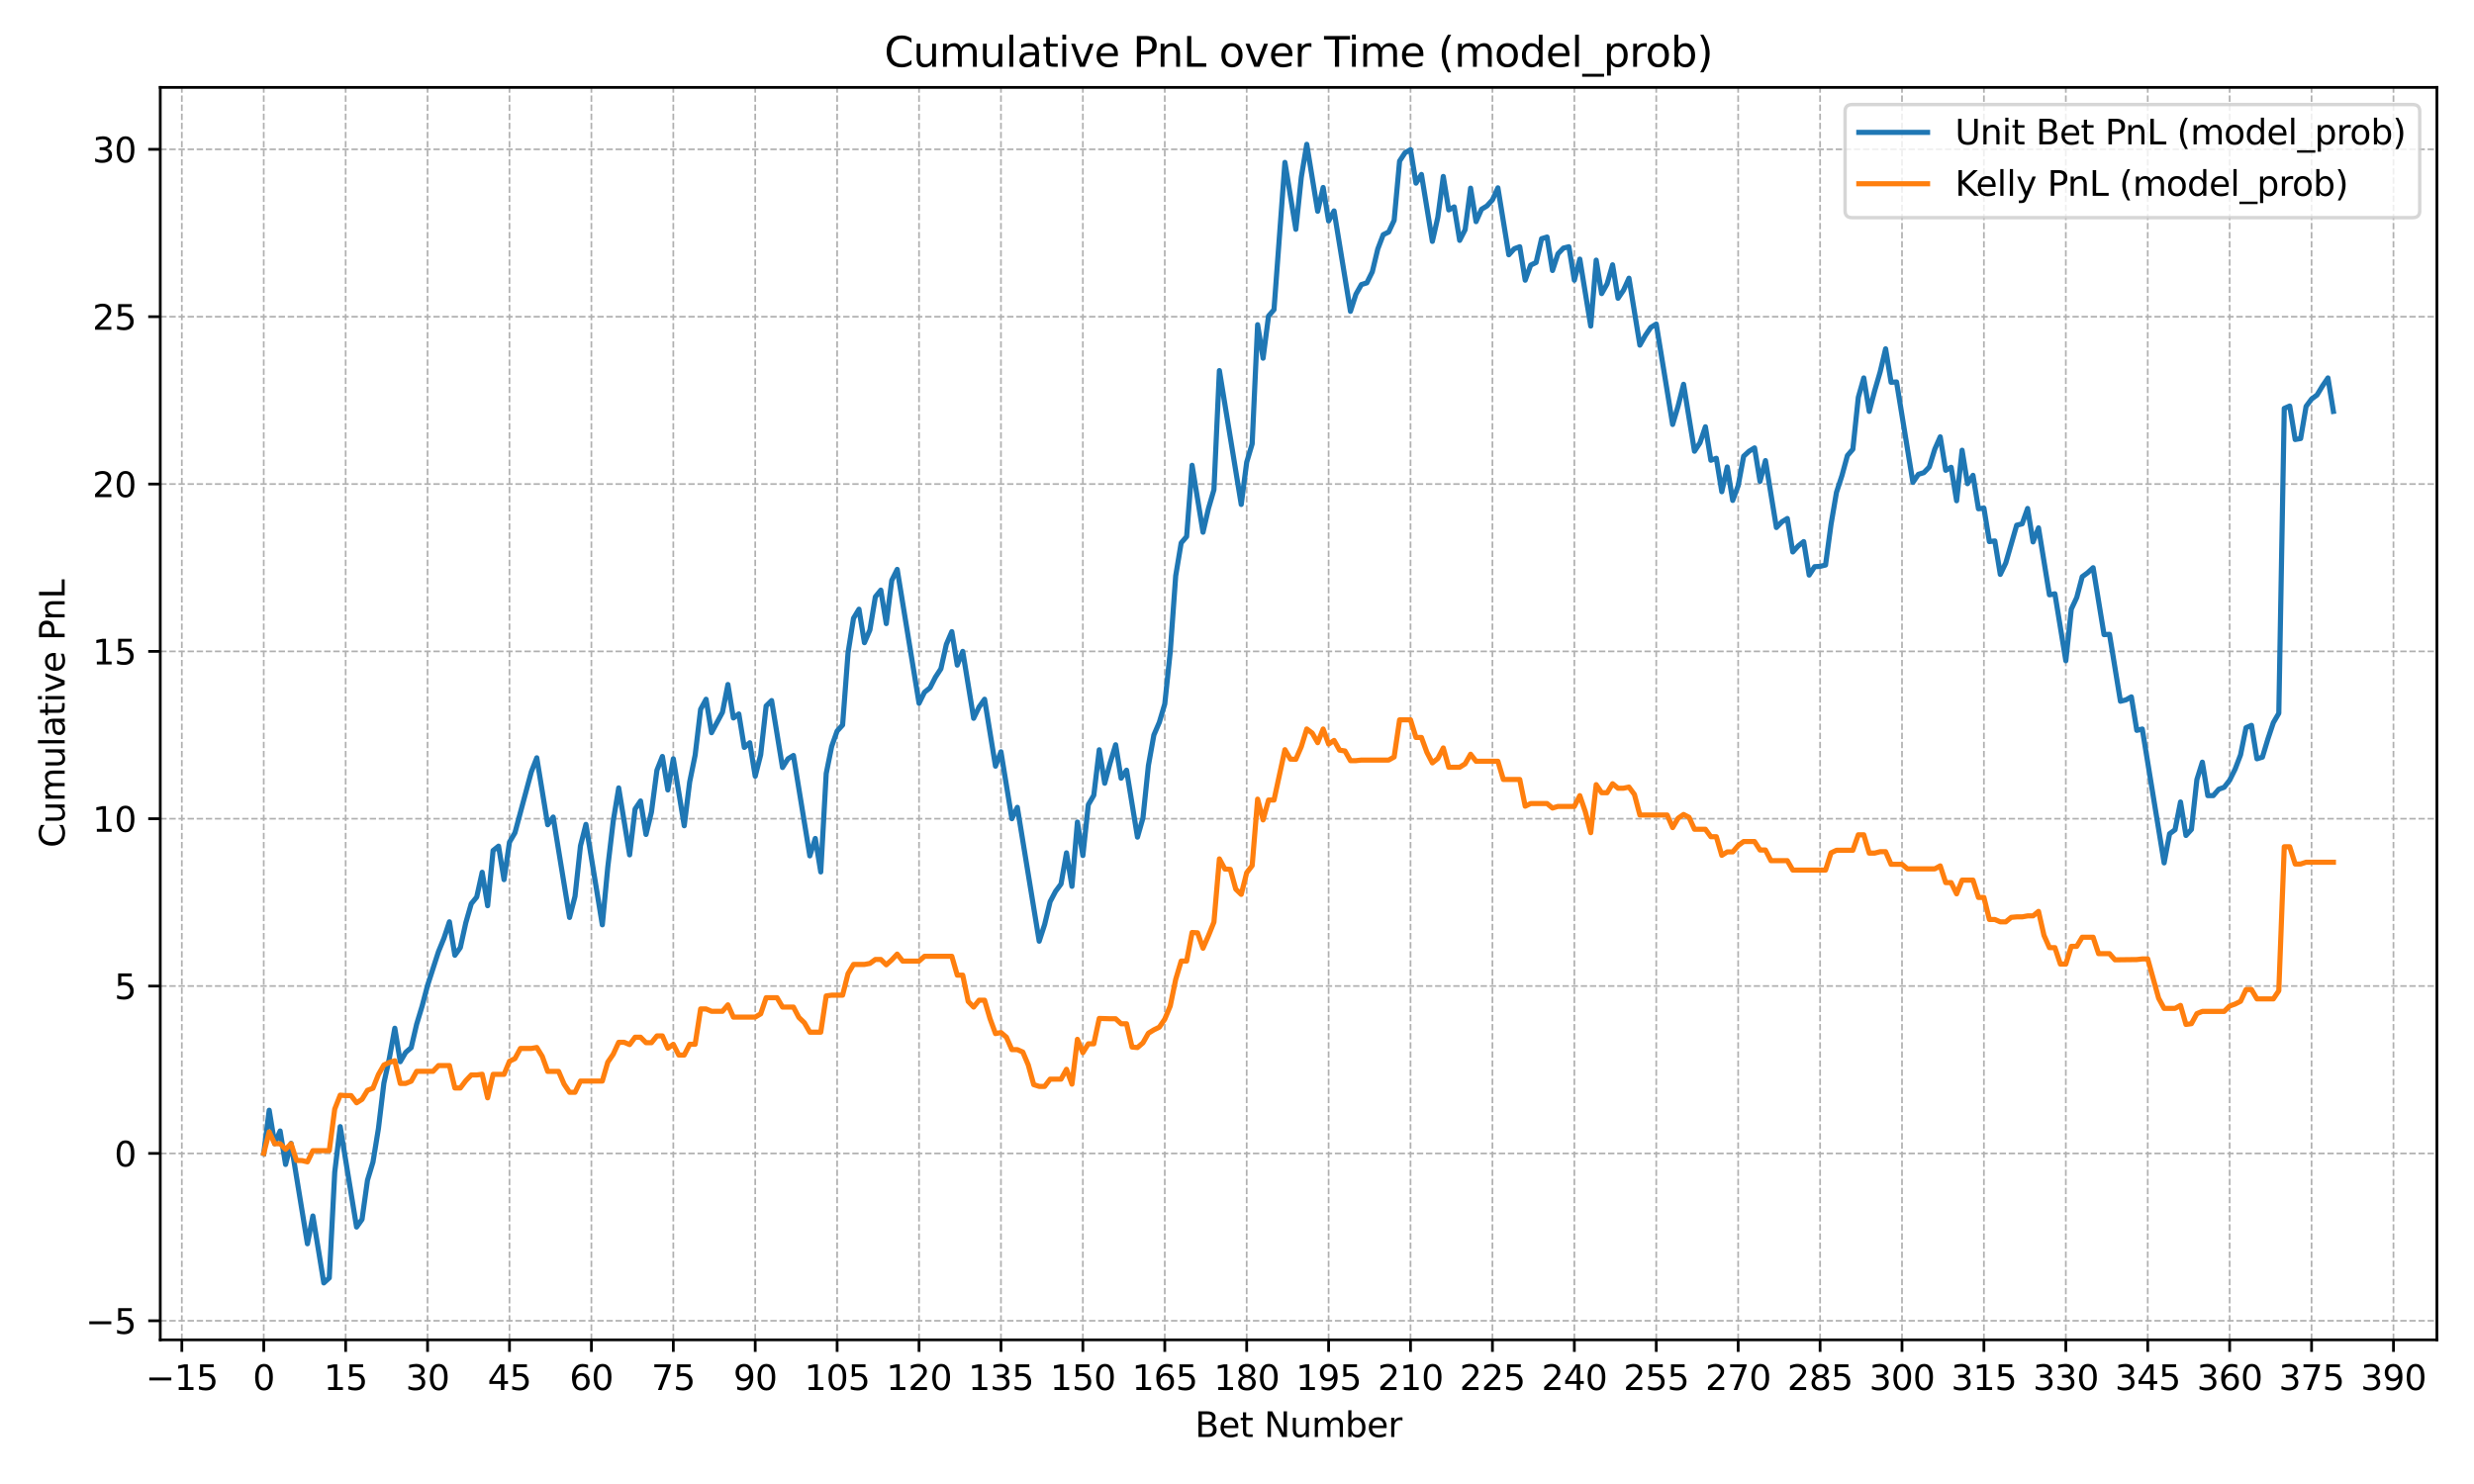 <?xml version="1.0" encoding="utf-8" standalone="no"?>
<!DOCTYPE svg PUBLIC "-//W3C//DTD SVG 1.1//EN"
  "http://www.w3.org/Graphics/SVG/1.1/DTD/svg11.dtd">
<svg xmlns:xlink="http://www.w3.org/1999/xlink" width="720pt" height="432pt" viewBox="0 0 720 432" xmlns="http://www.w3.org/2000/svg" version="1.1">
 <defs>
  <style type="text/css">*{stroke-linejoin: round; stroke-linecap: butt}</style>
 </defs>
 <g id="figure_1">
  <g id="patch_1">
   <path d="M 0 432 
L 720 432 
L 720 0 
L 0 0 
z
" style="fill: #ffffff"/>
  </g>
  <g id="axes_1">
   <g id="patch_2">
    <path d="M 46.64 390.04 
L 709.2 390.04 
L 709.2 25.44 
L 46.64 25.44 
z
" style="fill: #ffffff"/>
   </g>
   <g id="matplotlib.axis_1">
    <g id="xtick_1">
     <g id="line2d_1">
      <path d="M 52.918 390.04 
L 52.918 25.44 
" clip-path="url(#p48507f3b9a)" style="fill: none; stroke-dasharray: 1.85,0.8; stroke-dashoffset: 0; stroke: #b0b0b0; stroke-width: 0.5"/>
     </g>
     <g id="line2d_2">
      <defs>
       <path id="m961e2ec3dd" d="M 0 0 
L 0 3.5 
" style="stroke: #000000; stroke-width: 0.8"/>
      </defs>
      <g>
       <use xlink:href="#m961e2ec3dd" x="52.918" y="390.04" style="stroke: #000000; stroke-width: 0.8"/>
      </g>
     </g>
     <g id="text_1">
      <!-- −15 -->
      <g transform="translate(42.365 404.638) scale(0.1 -0.1)">
       <defs>
        <path id="DejaVuSans-2212" d="M 678 2272 
L 4684 2272 
L 4684 1741 
L 678 1741 
L 678 2272 
z
" transform="scale(0.016)"/>
        <path id="DejaVuSans-31" d="M 794 531 
L 1825 531 
L 1825 4091 
L 703 3866 
L 703 4441 
L 1819 4666 
L 2450 4666 
L 2450 531 
L 3481 531 
L 3481 0 
L 794 0 
L 794 531 
z
" transform="scale(0.016)"/>
        <path id="DejaVuSans-35" d="M 691 4666 
L 3169 4666 
L 3169 4134 
L 1269 4134 
L 1269 2991 
Q 1406 3038 1543 3061 
Q 1681 3084 1819 3084 
Q 2600 3084 3056 2656 
Q 3513 2228 3513 1497 
Q 3513 744 3044 326 
Q 2575 -91 1722 -91 
Q 1428 -91 1123 -41 
Q 819 9 494 109 
L 494 744 
Q 775 591 1075 516 
Q 1375 441 1709 441 
Q 2250 441 2565 725 
Q 2881 1009 2881 1497 
Q 2881 1984 2565 2268 
Q 2250 2553 1709 2553 
Q 1456 2553 1204 2497 
Q 953 2441 691 2322 
L 691 4666 
z
" transform="scale(0.016)"/>
       </defs>
       <use xlink:href="#DejaVuSans-2212"/>
       <use xlink:href="#DejaVuSans-31" x="83.789"/>
       <use xlink:href="#DejaVuSans-35" x="147.412"/>
      </g>
     </g>
    </g>
    <g id="xtick_2">
     <g id="line2d_3">
      <path d="M 76.756 390.04 
L 76.756 25.44 
" clip-path="url(#p48507f3b9a)" style="fill: none; stroke-dasharray: 1.85,0.8; stroke-dashoffset: 0; stroke: #b0b0b0; stroke-width: 0.5"/>
     </g>
     <g id="line2d_4">
      <g>
       <use xlink:href="#m961e2ec3dd" x="76.756" y="390.04" style="stroke: #000000; stroke-width: 0.8"/>
      </g>
     </g>
     <g id="text_2">
      <!-- 0 -->
      <g transform="translate(73.575 404.638) scale(0.1 -0.1)">
       <defs>
        <path id="DejaVuSans-30" d="M 2034 4250 
Q 1547 4250 1301 3770 
Q 1056 3291 1056 2328 
Q 1056 1369 1301 889 
Q 1547 409 2034 409 
Q 2525 409 2770 889 
Q 3016 1369 3016 2328 
Q 3016 3291 2770 3770 
Q 2525 4250 2034 4250 
z
M 2034 4750 
Q 2819 4750 3233 4129 
Q 3647 3509 3647 2328 
Q 3647 1150 3233 529 
Q 2819 -91 2034 -91 
Q 1250 -91 836 529 
Q 422 1150 422 2328 
Q 422 3509 836 4129 
Q 1250 4750 2034 4750 
z
" transform="scale(0.016)"/>
       </defs>
       <use xlink:href="#DejaVuSans-30"/>
      </g>
     </g>
    </g>
    <g id="xtick_3">
     <g id="line2d_5">
      <path d="M 100.595 390.04 
L 100.595 25.44 
" clip-path="url(#p48507f3b9a)" style="fill: none; stroke-dasharray: 1.85,0.8; stroke-dashoffset: 0; stroke: #b0b0b0; stroke-width: 0.5"/>
     </g>
     <g id="line2d_6">
      <g>
       <use xlink:href="#m961e2ec3dd" x="100.595" y="390.04" style="stroke: #000000; stroke-width: 0.8"/>
      </g>
     </g>
     <g id="text_3">
      <!-- 15 -->
      <g transform="translate(94.233 404.638) scale(0.1 -0.1)">
       <use xlink:href="#DejaVuSans-31"/>
       <use xlink:href="#DejaVuSans-35" x="63.623"/>
      </g>
     </g>
    </g>
    <g id="xtick_4">
     <g id="line2d_7">
      <path d="M 124.434 390.04 
L 124.434 25.44 
" clip-path="url(#p48507f3b9a)" style="fill: none; stroke-dasharray: 1.85,0.8; stroke-dashoffset: 0; stroke: #b0b0b0; stroke-width: 0.5"/>
     </g>
     <g id="line2d_8">
      <g>
       <use xlink:href="#m961e2ec3dd" x="124.434" y="390.04" style="stroke: #000000; stroke-width: 0.8"/>
      </g>
     </g>
     <g id="text_4">
      <!-- 30 -->
      <g transform="translate(118.071 404.638) scale(0.1 -0.1)">
       <defs>
        <path id="DejaVuSans-33" d="M 2597 2516 
Q 3050 2419 3304 2112 
Q 3559 1806 3559 1356 
Q 3559 666 3084 287 
Q 2609 -91 1734 -91 
Q 1441 -91 1130 -33 
Q 819 25 488 141 
L 488 750 
Q 750 597 1062 519 
Q 1375 441 1716 441 
Q 2309 441 2620 675 
Q 2931 909 2931 1356 
Q 2931 1769 2642 2001 
Q 2353 2234 1838 2234 
L 1294 2234 
L 1294 2753 
L 1863 2753 
Q 2328 2753 2575 2939 
Q 2822 3125 2822 3475 
Q 2822 3834 2567 4026 
Q 2313 4219 1838 4219 
Q 1578 4219 1281 4162 
Q 984 4106 628 3988 
L 628 4550 
Q 988 4650 1302 4700 
Q 1616 4750 1894 4750 
Q 2613 4750 3031 4423 
Q 3450 4097 3450 3541 
Q 3450 3153 3228 2886 
Q 3006 2619 2597 2516 
z
" transform="scale(0.016)"/>
       </defs>
       <use xlink:href="#DejaVuSans-33"/>
       <use xlink:href="#DejaVuSans-30" x="63.623"/>
      </g>
     </g>
    </g>
    <g id="xtick_5">
     <g id="line2d_9">
      <path d="M 148.273 390.04 
L 148.273 25.44 
" clip-path="url(#p48507f3b9a)" style="fill: none; stroke-dasharray: 1.85,0.8; stroke-dashoffset: 0; stroke: #b0b0b0; stroke-width: 0.5"/>
     </g>
     <g id="line2d_10">
      <g>
       <use xlink:href="#m961e2ec3dd" x="148.273" y="390.04" style="stroke: #000000; stroke-width: 0.8"/>
      </g>
     </g>
     <g id="text_5">
      <!-- 45 -->
      <g transform="translate(141.91 404.638) scale(0.1 -0.1)">
       <defs>
        <path id="DejaVuSans-34" d="M 2419 4116 
L 825 1625 
L 2419 1625 
L 2419 4116 
z
M 2253 4666 
L 3047 4666 
L 3047 1625 
L 3713 1625 
L 3713 1100 
L 3047 1100 
L 3047 0 
L 2419 0 
L 2419 1100 
L 313 1100 
L 313 1709 
L 2253 4666 
z
" transform="scale(0.016)"/>
       </defs>
       <use xlink:href="#DejaVuSans-34"/>
       <use xlink:href="#DejaVuSans-35" x="63.623"/>
      </g>
     </g>
    </g>
    <g id="xtick_6">
     <g id="line2d_11">
      <path d="M 172.112 390.04 
L 172.112 25.44 
" clip-path="url(#p48507f3b9a)" style="fill: none; stroke-dasharray: 1.85,0.8; stroke-dashoffset: 0; stroke: #b0b0b0; stroke-width: 0.5"/>
     </g>
     <g id="line2d_12">
      <g>
       <use xlink:href="#m961e2ec3dd" x="172.112" y="390.04" style="stroke: #000000; stroke-width: 0.8"/>
      </g>
     </g>
     <g id="text_6">
      <!-- 60 -->
      <g transform="translate(165.749 404.638) scale(0.1 -0.1)">
       <defs>
        <path id="DejaVuSans-36" d="M 2113 2584 
Q 1688 2584 1439 2293 
Q 1191 2003 1191 1497 
Q 1191 994 1439 701 
Q 1688 409 2113 409 
Q 2538 409 2786 701 
Q 3034 994 3034 1497 
Q 3034 2003 2786 2293 
Q 2538 2584 2113 2584 
z
M 3366 4563 
L 3366 3988 
Q 3128 4100 2886 4159 
Q 2644 4219 2406 4219 
Q 1781 4219 1451 3797 
Q 1122 3375 1075 2522 
Q 1259 2794 1537 2939 
Q 1816 3084 2150 3084 
Q 2853 3084 3261 2657 
Q 3669 2231 3669 1497 
Q 3669 778 3244 343 
Q 2819 -91 2113 -91 
Q 1303 -91 875 529 
Q 447 1150 447 2328 
Q 447 3434 972 4092 
Q 1497 4750 2381 4750 
Q 2619 4750 2861 4703 
Q 3103 4656 3366 4563 
z
" transform="scale(0.016)"/>
       </defs>
       <use xlink:href="#DejaVuSans-36"/>
       <use xlink:href="#DejaVuSans-30" x="63.623"/>
      </g>
     </g>
    </g>
    <g id="xtick_7">
     <g id="line2d_13">
      <path d="M 195.95 390.04 
L 195.95 25.44 
" clip-path="url(#p48507f3b9a)" style="fill: none; stroke-dasharray: 1.85,0.8; stroke-dashoffset: 0; stroke: #b0b0b0; stroke-width: 0.5"/>
     </g>
     <g id="line2d_14">
      <g>
       <use xlink:href="#m961e2ec3dd" x="195.95" y="390.04" style="stroke: #000000; stroke-width: 0.8"/>
      </g>
     </g>
     <g id="text_7">
      <!-- 75 -->
      <g transform="translate(189.588 404.638) scale(0.1 -0.1)">
       <defs>
        <path id="DejaVuSans-37" d="M 525 4666 
L 3525 4666 
L 3525 4397 
L 1831 0 
L 1172 0 
L 2766 4134 
L 525 4134 
L 525 4666 
z
" transform="scale(0.016)"/>
       </defs>
       <use xlink:href="#DejaVuSans-37"/>
       <use xlink:href="#DejaVuSans-35" x="63.623"/>
      </g>
     </g>
    </g>
    <g id="xtick_8">
     <g id="line2d_15">
      <path d="M 219.789 390.04 
L 219.789 25.44 
" clip-path="url(#p48507f3b9a)" style="fill: none; stroke-dasharray: 1.85,0.8; stroke-dashoffset: 0; stroke: #b0b0b0; stroke-width: 0.5"/>
     </g>
     <g id="line2d_16">
      <g>
       <use xlink:href="#m961e2ec3dd" x="219.789" y="390.04" style="stroke: #000000; stroke-width: 0.8"/>
      </g>
     </g>
     <g id="text_8">
      <!-- 90 -->
      <g transform="translate(213.427 404.638) scale(0.1 -0.1)">
       <defs>
        <path id="DejaVuSans-39" d="M 703 97 
L 703 672 
Q 941 559 1184 500 
Q 1428 441 1663 441 
Q 2288 441 2617 861 
Q 2947 1281 2994 2138 
Q 2813 1869 2534 1725 
Q 2256 1581 1919 1581 
Q 1219 1581 811 2004 
Q 403 2428 403 3163 
Q 403 3881 828 4315 
Q 1253 4750 1959 4750 
Q 2769 4750 3195 4129 
Q 3622 3509 3622 2328 
Q 3622 1225 3098 567 
Q 2575 -91 1691 -91 
Q 1453 -91 1209 -44 
Q 966 3 703 97 
z
M 1959 2075 
Q 2384 2075 2632 2365 
Q 2881 2656 2881 3163 
Q 2881 3666 2632 3958 
Q 2384 4250 1959 4250 
Q 1534 4250 1286 3958 
Q 1038 3666 1038 3163 
Q 1038 2656 1286 2365 
Q 1534 2075 1959 2075 
z
" transform="scale(0.016)"/>
       </defs>
       <use xlink:href="#DejaVuSans-39"/>
       <use xlink:href="#DejaVuSans-30" x="63.623"/>
      </g>
     </g>
    </g>
    <g id="xtick_9">
     <g id="line2d_17">
      <path d="M 243.628 390.04 
L 243.628 25.44 
" clip-path="url(#p48507f3b9a)" style="fill: none; stroke-dasharray: 1.85,0.8; stroke-dashoffset: 0; stroke: #b0b0b0; stroke-width: 0.5"/>
     </g>
     <g id="line2d_18">
      <g>
       <use xlink:href="#m961e2ec3dd" x="243.628" y="390.04" style="stroke: #000000; stroke-width: 0.8"/>
      </g>
     </g>
     <g id="text_9">
      <!-- 105 -->
      <g transform="translate(234.084 404.638) scale(0.1 -0.1)">
       <use xlink:href="#DejaVuSans-31"/>
       <use xlink:href="#DejaVuSans-30" x="63.623"/>
       <use xlink:href="#DejaVuSans-35" x="127.246"/>
      </g>
     </g>
    </g>
    <g id="xtick_10">
     <g id="line2d_19">
      <path d="M 267.467 390.04 
L 267.467 25.44 
" clip-path="url(#p48507f3b9a)" style="fill: none; stroke-dasharray: 1.85,0.8; stroke-dashoffset: 0; stroke: #b0b0b0; stroke-width: 0.5"/>
     </g>
     <g id="line2d_20">
      <g>
       <use xlink:href="#m961e2ec3dd" x="267.467" y="390.04" style="stroke: #000000; stroke-width: 0.8"/>
      </g>
     </g>
     <g id="text_10">
      <!-- 120 -->
      <g transform="translate(257.923 404.638) scale(0.1 -0.1)">
       <defs>
        <path id="DejaVuSans-32" d="M 1228 531 
L 3431 531 
L 3431 0 
L 469 0 
L 469 531 
Q 828 903 1448 1529 
Q 2069 2156 2228 2338 
Q 2531 2678 2651 2914 
Q 2772 3150 2772 3378 
Q 2772 3750 2511 3984 
Q 2250 4219 1831 4219 
Q 1534 4219 1204 4116 
Q 875 4013 500 3803 
L 500 4441 
Q 881 4594 1212 4672 
Q 1544 4750 1819 4750 
Q 2544 4750 2975 4387 
Q 3406 4025 3406 3419 
Q 3406 3131 3298 2873 
Q 3191 2616 2906 2266 
Q 2828 2175 2409 1742 
Q 1991 1309 1228 531 
z
" transform="scale(0.016)"/>
       </defs>
       <use xlink:href="#DejaVuSans-31"/>
       <use xlink:href="#DejaVuSans-32" x="63.623"/>
       <use xlink:href="#DejaVuSans-30" x="127.246"/>
      </g>
     </g>
    </g>
    <g id="xtick_11">
     <g id="line2d_21">
      <path d="M 291.306 390.04 
L 291.306 25.44 
" clip-path="url(#p48507f3b9a)" style="fill: none; stroke-dasharray: 1.85,0.8; stroke-dashoffset: 0; stroke: #b0b0b0; stroke-width: 0.5"/>
     </g>
     <g id="line2d_22">
      <g>
       <use xlink:href="#m961e2ec3dd" x="291.306" y="390.04" style="stroke: #000000; stroke-width: 0.8"/>
      </g>
     </g>
     <g id="text_11">
      <!-- 135 -->
      <g transform="translate(281.762 404.638) scale(0.1 -0.1)">
       <use xlink:href="#DejaVuSans-31"/>
       <use xlink:href="#DejaVuSans-33" x="63.623"/>
       <use xlink:href="#DejaVuSans-35" x="127.246"/>
      </g>
     </g>
    </g>
    <g id="xtick_12">
     <g id="line2d_23">
      <path d="M 315.144 390.04 
L 315.144 25.44 
" clip-path="url(#p48507f3b9a)" style="fill: none; stroke-dasharray: 1.85,0.8; stroke-dashoffset: 0; stroke: #b0b0b0; stroke-width: 0.5"/>
     </g>
     <g id="line2d_24">
      <g>
       <use xlink:href="#m961e2ec3dd" x="315.144" y="390.04" style="stroke: #000000; stroke-width: 0.8"/>
      </g>
     </g>
     <g id="text_12">
      <!-- 150 -->
      <g transform="translate(305.601 404.638) scale(0.1 -0.1)">
       <use xlink:href="#DejaVuSans-31"/>
       <use xlink:href="#DejaVuSans-35" x="63.623"/>
       <use xlink:href="#DejaVuSans-30" x="127.246"/>
      </g>
     </g>
    </g>
    <g id="xtick_13">
     <g id="line2d_25">
      <path d="M 338.983 390.04 
L 338.983 25.44 
" clip-path="url(#p48507f3b9a)" style="fill: none; stroke-dasharray: 1.85,0.8; stroke-dashoffset: 0; stroke: #b0b0b0; stroke-width: 0.5"/>
     </g>
     <g id="line2d_26">
      <g>
       <use xlink:href="#m961e2ec3dd" x="338.983" y="390.04" style="stroke: #000000; stroke-width: 0.8"/>
      </g>
     </g>
     <g id="text_13">
      <!-- 165 -->
      <g transform="translate(329.44 404.638) scale(0.1 -0.1)">
       <use xlink:href="#DejaVuSans-31"/>
       <use xlink:href="#DejaVuSans-36" x="63.623"/>
       <use xlink:href="#DejaVuSans-35" x="127.246"/>
      </g>
     </g>
    </g>
    <g id="xtick_14">
     <g id="line2d_27">
      <path d="M 362.822 390.04 
L 362.822 25.44 
" clip-path="url(#p48507f3b9a)" style="fill: none; stroke-dasharray: 1.85,0.8; stroke-dashoffset: 0; stroke: #b0b0b0; stroke-width: 0.5"/>
     </g>
     <g id="line2d_28">
      <g>
       <use xlink:href="#m961e2ec3dd" x="362.822" y="390.04" style="stroke: #000000; stroke-width: 0.8"/>
      </g>
     </g>
     <g id="text_14">
      <!-- 180 -->
      <g transform="translate(353.278 404.638) scale(0.1 -0.1)">
       <defs>
        <path id="DejaVuSans-38" d="M 2034 2216 
Q 1584 2216 1326 1975 
Q 1069 1734 1069 1313 
Q 1069 891 1326 650 
Q 1584 409 2034 409 
Q 2484 409 2743 651 
Q 3003 894 3003 1313 
Q 3003 1734 2745 1975 
Q 2488 2216 2034 2216 
z
M 1403 2484 
Q 997 2584 770 2862 
Q 544 3141 544 3541 
Q 544 4100 942 4425 
Q 1341 4750 2034 4750 
Q 2731 4750 3128 4425 
Q 3525 4100 3525 3541 
Q 3525 3141 3298 2862 
Q 3072 2584 2669 2484 
Q 3125 2378 3379 2068 
Q 3634 1759 3634 1313 
Q 3634 634 3220 271 
Q 2806 -91 2034 -91 
Q 1263 -91 848 271 
Q 434 634 434 1313 
Q 434 1759 690 2068 
Q 947 2378 1403 2484 
z
M 1172 3481 
Q 1172 3119 1398 2916 
Q 1625 2713 2034 2713 
Q 2441 2713 2670 2916 
Q 2900 3119 2900 3481 
Q 2900 3844 2670 4047 
Q 2441 4250 2034 4250 
Q 1625 4250 1398 4047 
Q 1172 3844 1172 3481 
z
" transform="scale(0.016)"/>
       </defs>
       <use xlink:href="#DejaVuSans-31"/>
       <use xlink:href="#DejaVuSans-38" x="63.623"/>
       <use xlink:href="#DejaVuSans-30" x="127.246"/>
      </g>
     </g>
    </g>
    <g id="xtick_15">
     <g id="line2d_29">
      <path d="M 386.661 390.04 
L 386.661 25.44 
" clip-path="url(#p48507f3b9a)" style="fill: none; stroke-dasharray: 1.85,0.8; stroke-dashoffset: 0; stroke: #b0b0b0; stroke-width: 0.5"/>
     </g>
     <g id="line2d_30">
      <g>
       <use xlink:href="#m961e2ec3dd" x="386.661" y="390.04" style="stroke: #000000; stroke-width: 0.8"/>
      </g>
     </g>
     <g id="text_15">
      <!-- 195 -->
      <g transform="translate(377.117 404.638) scale(0.1 -0.1)">
       <use xlink:href="#DejaVuSans-31"/>
       <use xlink:href="#DejaVuSans-39" x="63.623"/>
       <use xlink:href="#DejaVuSans-35" x="127.246"/>
      </g>
     </g>
    </g>
    <g id="xtick_16">
     <g id="line2d_31">
      <path d="M 410.5 390.04 
L 410.5 25.44 
" clip-path="url(#p48507f3b9a)" style="fill: none; stroke-dasharray: 1.85,0.8; stroke-dashoffset: 0; stroke: #b0b0b0; stroke-width: 0.5"/>
     </g>
     <g id="line2d_32">
      <g>
       <use xlink:href="#m961e2ec3dd" x="410.5" y="390.04" style="stroke: #000000; stroke-width: 0.8"/>
      </g>
     </g>
     <g id="text_16">
      <!-- 210 -->
      <g transform="translate(400.956 404.638) scale(0.1 -0.1)">
       <use xlink:href="#DejaVuSans-32"/>
       <use xlink:href="#DejaVuSans-31" x="63.623"/>
       <use xlink:href="#DejaVuSans-30" x="127.246"/>
      </g>
     </g>
    </g>
    <g id="xtick_17">
     <g id="line2d_33">
      <path d="M 434.339 390.04 
L 434.339 25.44 
" clip-path="url(#p48507f3b9a)" style="fill: none; stroke-dasharray: 1.85,0.8; stroke-dashoffset: 0; stroke: #b0b0b0; stroke-width: 0.5"/>
     </g>
     <g id="line2d_34">
      <g>
       <use xlink:href="#m961e2ec3dd" x="434.339" y="390.04" style="stroke: #000000; stroke-width: 0.8"/>
      </g>
     </g>
     <g id="text_17">
      <!-- 225 -->
      <g transform="translate(424.795 404.638) scale(0.1 -0.1)">
       <use xlink:href="#DejaVuSans-32"/>
       <use xlink:href="#DejaVuSans-32" x="63.623"/>
       <use xlink:href="#DejaVuSans-35" x="127.246"/>
      </g>
     </g>
    </g>
    <g id="xtick_18">
     <g id="line2d_35">
      <path d="M 458.177 390.04 
L 458.177 25.44 
" clip-path="url(#p48507f3b9a)" style="fill: none; stroke-dasharray: 1.85,0.8; stroke-dashoffset: 0; stroke: #b0b0b0; stroke-width: 0.5"/>
     </g>
     <g id="line2d_36">
      <g>
       <use xlink:href="#m961e2ec3dd" x="458.177" y="390.04" style="stroke: #000000; stroke-width: 0.8"/>
      </g>
     </g>
     <g id="text_18">
      <!-- 240 -->
      <g transform="translate(448.634 404.638) scale(0.1 -0.1)">
       <use xlink:href="#DejaVuSans-32"/>
       <use xlink:href="#DejaVuSans-34" x="63.623"/>
       <use xlink:href="#DejaVuSans-30" x="127.246"/>
      </g>
     </g>
    </g>
    <g id="xtick_19">
     <g id="line2d_37">
      <path d="M 482.016 390.04 
L 482.016 25.44 
" clip-path="url(#p48507f3b9a)" style="fill: none; stroke-dasharray: 1.85,0.8; stroke-dashoffset: 0; stroke: #b0b0b0; stroke-width: 0.5"/>
     </g>
     <g id="line2d_38">
      <g>
       <use xlink:href="#m961e2ec3dd" x="482.016" y="390.04" style="stroke: #000000; stroke-width: 0.8"/>
      </g>
     </g>
     <g id="text_19">
      <!-- 255 -->
      <g transform="translate(472.472 404.638) scale(0.1 -0.1)">
       <use xlink:href="#DejaVuSans-32"/>
       <use xlink:href="#DejaVuSans-35" x="63.623"/>
       <use xlink:href="#DejaVuSans-35" x="127.246"/>
      </g>
     </g>
    </g>
    <g id="xtick_20">
     <g id="line2d_39">
      <path d="M 505.855 390.04 
L 505.855 25.44 
" clip-path="url(#p48507f3b9a)" style="fill: none; stroke-dasharray: 1.85,0.8; stroke-dashoffset: 0; stroke: #b0b0b0; stroke-width: 0.5"/>
     </g>
     <g id="line2d_40">
      <g>
       <use xlink:href="#m961e2ec3dd" x="505.855" y="390.04" style="stroke: #000000; stroke-width: 0.8"/>
      </g>
     </g>
     <g id="text_20">
      <!-- 270 -->
      <g transform="translate(496.311 404.638) scale(0.1 -0.1)">
       <use xlink:href="#DejaVuSans-32"/>
       <use xlink:href="#DejaVuSans-37" x="63.623"/>
       <use xlink:href="#DejaVuSans-30" x="127.246"/>
      </g>
     </g>
    </g>
    <g id="xtick_21">
     <g id="line2d_41">
      <path d="M 529.694 390.04 
L 529.694 25.44 
" clip-path="url(#p48507f3b9a)" style="fill: none; stroke-dasharray: 1.85,0.8; stroke-dashoffset: 0; stroke: #b0b0b0; stroke-width: 0.5"/>
     </g>
     <g id="line2d_42">
      <g>
       <use xlink:href="#m961e2ec3dd" x="529.694" y="390.04" style="stroke: #000000; stroke-width: 0.8"/>
      </g>
     </g>
     <g id="text_21">
      <!-- 285 -->
      <g transform="translate(520.15 404.638) scale(0.1 -0.1)">
       <use xlink:href="#DejaVuSans-32"/>
       <use xlink:href="#DejaVuSans-38" x="63.623"/>
       <use xlink:href="#DejaVuSans-35" x="127.246"/>
      </g>
     </g>
    </g>
    <g id="xtick_22">
     <g id="line2d_43">
      <path d="M 553.533 390.04 
L 553.533 25.44 
" clip-path="url(#p48507f3b9a)" style="fill: none; stroke-dasharray: 1.85,0.8; stroke-dashoffset: 0; stroke: #b0b0b0; stroke-width: 0.5"/>
     </g>
     <g id="line2d_44">
      <g>
       <use xlink:href="#m961e2ec3dd" x="553.533" y="390.04" style="stroke: #000000; stroke-width: 0.8"/>
      </g>
     </g>
     <g id="text_22">
      <!-- 300 -->
      <g transform="translate(543.989 404.638) scale(0.1 -0.1)">
       <use xlink:href="#DejaVuSans-33"/>
       <use xlink:href="#DejaVuSans-30" x="63.623"/>
       <use xlink:href="#DejaVuSans-30" x="127.246"/>
      </g>
     </g>
    </g>
    <g id="xtick_23">
     <g id="line2d_45">
      <path d="M 577.371 390.04 
L 577.371 25.44 
" clip-path="url(#p48507f3b9a)" style="fill: none; stroke-dasharray: 1.85,0.8; stroke-dashoffset: 0; stroke: #b0b0b0; stroke-width: 0.5"/>
     </g>
     <g id="line2d_46">
      <g>
       <use xlink:href="#m961e2ec3dd" x="577.371" y="390.04" style="stroke: #000000; stroke-width: 0.8"/>
      </g>
     </g>
     <g id="text_23">
      <!-- 315 -->
      <g transform="translate(567.828 404.638) scale(0.1 -0.1)">
       <use xlink:href="#DejaVuSans-33"/>
       <use xlink:href="#DejaVuSans-31" x="63.623"/>
       <use xlink:href="#DejaVuSans-35" x="127.246"/>
      </g>
     </g>
    </g>
    <g id="xtick_24">
     <g id="line2d_47">
      <path d="M 601.21 390.04 
L 601.21 25.44 
" clip-path="url(#p48507f3b9a)" style="fill: none; stroke-dasharray: 1.85,0.8; stroke-dashoffset: 0; stroke: #b0b0b0; stroke-width: 0.5"/>
     </g>
     <g id="line2d_48">
      <g>
       <use xlink:href="#m961e2ec3dd" x="601.21" y="390.04" style="stroke: #000000; stroke-width: 0.8"/>
      </g>
     </g>
     <g id="text_24">
      <!-- 330 -->
      <g transform="translate(591.666 404.638) scale(0.1 -0.1)">
       <use xlink:href="#DejaVuSans-33"/>
       <use xlink:href="#DejaVuSans-33" x="63.623"/>
       <use xlink:href="#DejaVuSans-30" x="127.246"/>
      </g>
     </g>
    </g>
    <g id="xtick_25">
     <g id="line2d_49">
      <path d="M 625.049 390.04 
L 625.049 25.44 
" clip-path="url(#p48507f3b9a)" style="fill: none; stroke-dasharray: 1.85,0.8; stroke-dashoffset: 0; stroke: #b0b0b0; stroke-width: 0.5"/>
     </g>
     <g id="line2d_50">
      <g>
       <use xlink:href="#m961e2ec3dd" x="625.049" y="390.04" style="stroke: #000000; stroke-width: 0.8"/>
      </g>
     </g>
     <g id="text_25">
      <!-- 345 -->
      <g transform="translate(615.505 404.638) scale(0.1 -0.1)">
       <use xlink:href="#DejaVuSans-33"/>
       <use xlink:href="#DejaVuSans-34" x="63.623"/>
       <use xlink:href="#DejaVuSans-35" x="127.246"/>
      </g>
     </g>
    </g>
    <g id="xtick_26">
     <g id="line2d_51">
      <path d="M 648.888 390.04 
L 648.888 25.44 
" clip-path="url(#p48507f3b9a)" style="fill: none; stroke-dasharray: 1.85,0.8; stroke-dashoffset: 0; stroke: #b0b0b0; stroke-width: 0.5"/>
     </g>
     <g id="line2d_52">
      <g>
       <use xlink:href="#m961e2ec3dd" x="648.888" y="390.04" style="stroke: #000000; stroke-width: 0.8"/>
      </g>
     </g>
     <g id="text_26">
      <!-- 360 -->
      <g transform="translate(639.344 404.638) scale(0.1 -0.1)">
       <use xlink:href="#DejaVuSans-33"/>
       <use xlink:href="#DejaVuSans-36" x="63.623"/>
       <use xlink:href="#DejaVuSans-30" x="127.246"/>
      </g>
     </g>
    </g>
    <g id="xtick_27">
     <g id="line2d_53">
      <path d="M 672.727 390.04 
L 672.727 25.44 
" clip-path="url(#p48507f3b9a)" style="fill: none; stroke-dasharray: 1.85,0.8; stroke-dashoffset: 0; stroke: #b0b0b0; stroke-width: 0.5"/>
     </g>
     <g id="line2d_54">
      <g>
       <use xlink:href="#m961e2ec3dd" x="672.727" y="390.04" style="stroke: #000000; stroke-width: 0.8"/>
      </g>
     </g>
     <g id="text_27">
      <!-- 375 -->
      <g transform="translate(663.183 404.638) scale(0.1 -0.1)">
       <use xlink:href="#DejaVuSans-33"/>
       <use xlink:href="#DejaVuSans-37" x="63.623"/>
       <use xlink:href="#DejaVuSans-35" x="127.246"/>
      </g>
     </g>
    </g>
    <g id="xtick_28">
     <g id="line2d_55">
      <path d="M 696.565 390.04 
L 696.565 25.44 
" clip-path="url(#p48507f3b9a)" style="fill: none; stroke-dasharray: 1.85,0.8; stroke-dashoffset: 0; stroke: #b0b0b0; stroke-width: 0.5"/>
     </g>
     <g id="line2d_56">
      <g>
       <use xlink:href="#m961e2ec3dd" x="696.565" y="390.04" style="stroke: #000000; stroke-width: 0.8"/>
      </g>
     </g>
     <g id="text_28">
      <!-- 390 -->
      <g transform="translate(687.022 404.638) scale(0.1 -0.1)">
       <use xlink:href="#DejaVuSans-33"/>
       <use xlink:href="#DejaVuSans-39" x="63.623"/>
       <use xlink:href="#DejaVuSans-30" x="127.246"/>
      </g>
     </g>
    </g>
    <g id="text_29">
     <!-- Bet Number -->
     <g transform="translate(347.778 418.317) scale(0.1 -0.1)">
      <defs>
       <path id="DejaVuSans-42" d="M 1259 2228 
L 1259 519 
L 2272 519 
Q 2781 519 3026 730 
Q 3272 941 3272 1375 
Q 3272 1813 3026 2020 
Q 2781 2228 2272 2228 
L 1259 2228 
z
M 1259 4147 
L 1259 2741 
L 2194 2741 
Q 2656 2741 2882 2914 
Q 3109 3088 3109 3444 
Q 3109 3797 2882 3972 
Q 2656 4147 2194 4147 
L 1259 4147 
z
M 628 4666 
L 2241 4666 
Q 2963 4666 3353 4366 
Q 3744 4066 3744 3513 
Q 3744 3084 3544 2831 
Q 3344 2578 2956 2516 
Q 3422 2416 3680 2098 
Q 3938 1781 3938 1306 
Q 3938 681 3513 340 
Q 3088 0 2303 0 
L 628 0 
L 628 4666 
z
" transform="scale(0.016)"/>
       <path id="DejaVuSans-65" d="M 3597 1894 
L 3597 1613 
L 953 1613 
Q 991 1019 1311 708 
Q 1631 397 2203 397 
Q 2534 397 2845 478 
Q 3156 559 3463 722 
L 3463 178 
Q 3153 47 2828 -22 
Q 2503 -91 2169 -91 
Q 1331 -91 842 396 
Q 353 884 353 1716 
Q 353 2575 817 3079 
Q 1281 3584 2069 3584 
Q 2775 3584 3186 3129 
Q 3597 2675 3597 1894 
z
M 3022 2063 
Q 3016 2534 2758 2815 
Q 2500 3097 2075 3097 
Q 1594 3097 1305 2825 
Q 1016 2553 972 2059 
L 3022 2063 
z
" transform="scale(0.016)"/>
       <path id="DejaVuSans-74" d="M 1172 4494 
L 1172 3500 
L 2356 3500 
L 2356 3053 
L 1172 3053 
L 1172 1153 
Q 1172 725 1289 603 
Q 1406 481 1766 481 
L 2356 481 
L 2356 0 
L 1766 0 
Q 1100 0 847 248 
Q 594 497 594 1153 
L 594 3053 
L 172 3053 
L 172 3500 
L 594 3500 
L 594 4494 
L 1172 4494 
z
" transform="scale(0.016)"/>
       <path id="DejaVuSans-20" transform="scale(0.016)"/>
       <path id="DejaVuSans-4e" d="M 628 4666 
L 1478 4666 
L 3547 763 
L 3547 4666 
L 4159 4666 
L 4159 0 
L 3309 0 
L 1241 3903 
L 1241 0 
L 628 0 
L 628 4666 
z
" transform="scale(0.016)"/>
       <path id="DejaVuSans-75" d="M 544 1381 
L 544 3500 
L 1119 3500 
L 1119 1403 
Q 1119 906 1312 657 
Q 1506 409 1894 409 
Q 2359 409 2629 706 
Q 2900 1003 2900 1516 
L 2900 3500 
L 3475 3500 
L 3475 0 
L 2900 0 
L 2900 538 
Q 2691 219 2414 64 
Q 2138 -91 1772 -91 
Q 1169 -91 856 284 
Q 544 659 544 1381 
z
M 1991 3584 
L 1991 3584 
z
" transform="scale(0.016)"/>
       <path id="DejaVuSans-6d" d="M 3328 2828 
Q 3544 3216 3844 3400 
Q 4144 3584 4550 3584 
Q 5097 3584 5394 3201 
Q 5691 2819 5691 2113 
L 5691 0 
L 5113 0 
L 5113 2094 
Q 5113 2597 4934 2840 
Q 4756 3084 4391 3084 
Q 3944 3084 3684 2787 
Q 3425 2491 3425 1978 
L 3425 0 
L 2847 0 
L 2847 2094 
Q 2847 2600 2669 2842 
Q 2491 3084 2119 3084 
Q 1678 3084 1418 2786 
Q 1159 2488 1159 1978 
L 1159 0 
L 581 0 
L 581 3500 
L 1159 3500 
L 1159 2956 
Q 1356 3278 1631 3431 
Q 1906 3584 2284 3584 
Q 2666 3584 2933 3390 
Q 3200 3197 3328 2828 
z
" transform="scale(0.016)"/>
       <path id="DejaVuSans-62" d="M 3116 1747 
Q 3116 2381 2855 2742 
Q 2594 3103 2138 3103 
Q 1681 3103 1420 2742 
Q 1159 2381 1159 1747 
Q 1159 1113 1420 752 
Q 1681 391 2138 391 
Q 2594 391 2855 752 
Q 3116 1113 3116 1747 
z
M 1159 2969 
Q 1341 3281 1617 3432 
Q 1894 3584 2278 3584 
Q 2916 3584 3314 3078 
Q 3713 2572 3713 1747 
Q 3713 922 3314 415 
Q 2916 -91 2278 -91 
Q 1894 -91 1617 61 
Q 1341 213 1159 525 
L 1159 0 
L 581 0 
L 581 4863 
L 1159 4863 
L 1159 2969 
z
" transform="scale(0.016)"/>
       <path id="DejaVuSans-72" d="M 2631 2963 
Q 2534 3019 2420 3045 
Q 2306 3072 2169 3072 
Q 1681 3072 1420 2755 
Q 1159 2438 1159 1844 
L 1159 0 
L 581 0 
L 581 3500 
L 1159 3500 
L 1159 2956 
Q 1341 3275 1631 3429 
Q 1922 3584 2338 3584 
Q 2397 3584 2469 3576 
Q 2541 3569 2628 3553 
L 2631 2963 
z
" transform="scale(0.016)"/>
      </defs>
      <use xlink:href="#DejaVuSans-42"/>
      <use xlink:href="#DejaVuSans-65" x="68.604"/>
      <use xlink:href="#DejaVuSans-74" x="130.127"/>
      <use xlink:href="#DejaVuSans-20" x="169.336"/>
      <use xlink:href="#DejaVuSans-4e" x="201.123"/>
      <use xlink:href="#DejaVuSans-75" x="275.928"/>
      <use xlink:href="#DejaVuSans-6d" x="339.307"/>
      <use xlink:href="#DejaVuSans-62" x="436.719"/>
      <use xlink:href="#DejaVuSans-65" x="500.195"/>
      <use xlink:href="#DejaVuSans-72" x="561.719"/>
     </g>
    </g>
   </g>
   <g id="matplotlib.axis_2">
    <g id="ytick_1">
     <g id="line2d_57">
      <path d="M 46.64 384.477 
L 709.2 384.477 
" clip-path="url(#p48507f3b9a)" style="fill: none; stroke-dasharray: 1.85,0.8; stroke-dashoffset: 0; stroke: #b0b0b0; stroke-width: 0.5"/>
     </g>
     <g id="line2d_58">
      <defs>
       <path id="m6238ed255a" d="M 0 0 
L -3.5 0 
" style="stroke: #000000; stroke-width: 0.8"/>
      </defs>
      <g>
       <use xlink:href="#m6238ed255a" x="46.64" y="384.477" style="stroke: #000000; stroke-width: 0.8"/>
      </g>
     </g>
     <g id="text_30">
      <!-- −5 -->
      <g transform="translate(24.898 388.276) scale(0.1 -0.1)">
       <use xlink:href="#DejaVuSans-2212"/>
       <use xlink:href="#DejaVuSans-35" x="83.789"/>
      </g>
     </g>
    </g>
    <g id="ytick_2">
     <g id="line2d_59">
      <path d="M 46.64 335.762 
L 709.2 335.762 
" clip-path="url(#p48507f3b9a)" style="fill: none; stroke-dasharray: 1.85,0.8; stroke-dashoffset: 0; stroke: #b0b0b0; stroke-width: 0.5"/>
     </g>
     <g id="line2d_60">
      <g>
       <use xlink:href="#m6238ed255a" x="46.64" y="335.762" style="stroke: #000000; stroke-width: 0.8"/>
      </g>
     </g>
     <g id="text_31">
      <!-- 0 -->
      <g transform="translate(33.278 339.561) scale(0.1 -0.1)">
       <use xlink:href="#DejaVuSans-30"/>
      </g>
     </g>
    </g>
    <g id="ytick_3">
     <g id="line2d_61">
      <path d="M 46.64 287.047 
L 709.2 287.047 
" clip-path="url(#p48507f3b9a)" style="fill: none; stroke-dasharray: 1.85,0.8; stroke-dashoffset: 0; stroke: #b0b0b0; stroke-width: 0.5"/>
     </g>
     <g id="line2d_62">
      <g>
       <use xlink:href="#m6238ed255a" x="46.64" y="287.047" style="stroke: #000000; stroke-width: 0.8"/>
      </g>
     </g>
     <g id="text_32">
      <!-- 5 -->
      <g transform="translate(33.278 290.847) scale(0.1 -0.1)">
       <use xlink:href="#DejaVuSans-35"/>
      </g>
     </g>
    </g>
    <g id="ytick_4">
     <g id="line2d_63">
      <path d="M 46.64 238.333 
L 709.2 238.333 
" clip-path="url(#p48507f3b9a)" style="fill: none; stroke-dasharray: 1.85,0.8; stroke-dashoffset: 0; stroke: #b0b0b0; stroke-width: 0.5"/>
     </g>
     <g id="line2d_64">
      <g>
       <use xlink:href="#m6238ed255a" x="46.64" y="238.333" style="stroke: #000000; stroke-width: 0.8"/>
      </g>
     </g>
     <g id="text_33">
      <!-- 10 -->
      <g transform="translate(26.915 242.132) scale(0.1 -0.1)">
       <use xlink:href="#DejaVuSans-31"/>
       <use xlink:href="#DejaVuSans-30" x="63.623"/>
      </g>
     </g>
    </g>
    <g id="ytick_5">
     <g id="line2d_65">
      <path d="M 46.64 189.618 
L 709.2 189.618 
" clip-path="url(#p48507f3b9a)" style="fill: none; stroke-dasharray: 1.85,0.8; stroke-dashoffset: 0; stroke: #b0b0b0; stroke-width: 0.5"/>
     </g>
     <g id="line2d_66">
      <g>
       <use xlink:href="#m6238ed255a" x="46.64" y="189.618" style="stroke: #000000; stroke-width: 0.8"/>
      </g>
     </g>
     <g id="text_34">
      <!-- 15 -->
      <g transform="translate(26.915 193.417) scale(0.1 -0.1)">
       <use xlink:href="#DejaVuSans-31"/>
       <use xlink:href="#DejaVuSans-35" x="63.623"/>
      </g>
     </g>
    </g>
    <g id="ytick_6">
     <g id="line2d_67">
      <path d="M 46.64 140.903 
L 709.2 140.903 
" clip-path="url(#p48507f3b9a)" style="fill: none; stroke-dasharray: 1.85,0.8; stroke-dashoffset: 0; stroke: #b0b0b0; stroke-width: 0.5"/>
     </g>
     <g id="line2d_68">
      <g>
       <use xlink:href="#m6238ed255a" x="46.64" y="140.903" style="stroke: #000000; stroke-width: 0.8"/>
      </g>
     </g>
     <g id="text_35">
      <!-- 20 -->
      <g transform="translate(26.915 144.703) scale(0.1 -0.1)">
       <use xlink:href="#DejaVuSans-32"/>
       <use xlink:href="#DejaVuSans-30" x="63.623"/>
      </g>
     </g>
    </g>
    <g id="ytick_7">
     <g id="line2d_69">
      <path d="M 46.64 92.189 
L 709.2 92.189 
" clip-path="url(#p48507f3b9a)" style="fill: none; stroke-dasharray: 1.85,0.8; stroke-dashoffset: 0; stroke: #b0b0b0; stroke-width: 0.5"/>
     </g>
     <g id="line2d_70">
      <g>
       <use xlink:href="#m6238ed255a" x="46.64" y="92.189" style="stroke: #000000; stroke-width: 0.8"/>
      </g>
     </g>
     <g id="text_36">
      <!-- 25 -->
      <g transform="translate(26.915 95.988) scale(0.1 -0.1)">
       <use xlink:href="#DejaVuSans-32"/>
       <use xlink:href="#DejaVuSans-35" x="63.623"/>
      </g>
     </g>
    </g>
    <g id="ytick_8">
     <g id="line2d_71">
      <path d="M 46.64 43.474 
L 709.2 43.474 
" clip-path="url(#p48507f3b9a)" style="fill: none; stroke-dasharray: 1.85,0.8; stroke-dashoffset: 0; stroke: #b0b0b0; stroke-width: 0.5"/>
     </g>
     <g id="line2d_72">
      <g>
       <use xlink:href="#m6238ed255a" x="46.64" y="43.474" style="stroke: #000000; stroke-width: 0.8"/>
      </g>
     </g>
     <g id="text_37">
      <!-- 30 -->
      <g transform="translate(26.915 47.273) scale(0.1 -0.1)">
       <use xlink:href="#DejaVuSans-33"/>
       <use xlink:href="#DejaVuSans-30" x="63.623"/>
      </g>
     </g>
    </g>
    <g id="text_38">
     <!-- Cumulative PnL -->
     <g transform="translate(18.818 246.749) rotate(-90) scale(0.1 -0.1)">
      <defs>
       <path id="DejaVuSans-43" d="M 4122 4306 
L 4122 3641 
Q 3803 3938 3442 4084 
Q 3081 4231 2675 4231 
Q 1875 4231 1450 3742 
Q 1025 3253 1025 2328 
Q 1025 1406 1450 917 
Q 1875 428 2675 428 
Q 3081 428 3442 575 
Q 3803 722 4122 1019 
L 4122 359 
Q 3791 134 3420 21 
Q 3050 -91 2638 -91 
Q 1578 -91 968 557 
Q 359 1206 359 2328 
Q 359 3453 968 4101 
Q 1578 4750 2638 4750 
Q 3056 4750 3426 4639 
Q 3797 4528 4122 4306 
z
" transform="scale(0.016)"/>
       <path id="DejaVuSans-6c" d="M 603 4863 
L 1178 4863 
L 1178 0 
L 603 0 
L 603 4863 
z
" transform="scale(0.016)"/>
       <path id="DejaVuSans-61" d="M 2194 1759 
Q 1497 1759 1228 1600 
Q 959 1441 959 1056 
Q 959 750 1161 570 
Q 1363 391 1709 391 
Q 2188 391 2477 730 
Q 2766 1069 2766 1631 
L 2766 1759 
L 2194 1759 
z
M 3341 1997 
L 3341 0 
L 2766 0 
L 2766 531 
Q 2569 213 2275 61 
Q 1981 -91 1556 -91 
Q 1019 -91 701 211 
Q 384 513 384 1019 
Q 384 1609 779 1909 
Q 1175 2209 1959 2209 
L 2766 2209 
L 2766 2266 
Q 2766 2663 2505 2880 
Q 2244 3097 1772 3097 
Q 1472 3097 1187 3025 
Q 903 2953 641 2809 
L 641 3341 
Q 956 3463 1253 3523 
Q 1550 3584 1831 3584 
Q 2591 3584 2966 3190 
Q 3341 2797 3341 1997 
z
" transform="scale(0.016)"/>
       <path id="DejaVuSans-69" d="M 603 3500 
L 1178 3500 
L 1178 0 
L 603 0 
L 603 3500 
z
M 603 4863 
L 1178 4863 
L 1178 4134 
L 603 4134 
L 603 4863 
z
" transform="scale(0.016)"/>
       <path id="DejaVuSans-76" d="M 191 3500 
L 800 3500 
L 1894 563 
L 2988 3500 
L 3597 3500 
L 2284 0 
L 1503 0 
L 191 3500 
z
" transform="scale(0.016)"/>
       <path id="DejaVuSans-50" d="M 1259 4147 
L 1259 2394 
L 2053 2394 
Q 2494 2394 2734 2622 
Q 2975 2850 2975 3272 
Q 2975 3691 2734 3919 
Q 2494 4147 2053 4147 
L 1259 4147 
z
M 628 4666 
L 2053 4666 
Q 2838 4666 3239 4311 
Q 3641 3956 3641 3272 
Q 3641 2581 3239 2228 
Q 2838 1875 2053 1875 
L 1259 1875 
L 1259 0 
L 628 0 
L 628 4666 
z
" transform="scale(0.016)"/>
       <path id="DejaVuSans-6e" d="M 3513 2113 
L 3513 0 
L 2938 0 
L 2938 2094 
Q 2938 2591 2744 2837 
Q 2550 3084 2163 3084 
Q 1697 3084 1428 2787 
Q 1159 2491 1159 1978 
L 1159 0 
L 581 0 
L 581 3500 
L 1159 3500 
L 1159 2956 
Q 1366 3272 1645 3428 
Q 1925 3584 2291 3584 
Q 2894 3584 3203 3211 
Q 3513 2838 3513 2113 
z
" transform="scale(0.016)"/>
       <path id="DejaVuSans-4c" d="M 628 4666 
L 1259 4666 
L 1259 531 
L 3531 531 
L 3531 0 
L 628 0 
L 628 4666 
z
" transform="scale(0.016)"/>
      </defs>
      <use xlink:href="#DejaVuSans-43"/>
      <use xlink:href="#DejaVuSans-75" x="69.824"/>
      <use xlink:href="#DejaVuSans-6d" x="133.203"/>
      <use xlink:href="#DejaVuSans-75" x="230.615"/>
      <use xlink:href="#DejaVuSans-6c" x="293.994"/>
      <use xlink:href="#DejaVuSans-61" x="321.777"/>
      <use xlink:href="#DejaVuSans-74" x="383.057"/>
      <use xlink:href="#DejaVuSans-69" x="422.266"/>
      <use xlink:href="#DejaVuSans-76" x="450.049"/>
      <use xlink:href="#DejaVuSans-65" x="509.229"/>
      <use xlink:href="#DejaVuSans-20" x="570.752"/>
      <use xlink:href="#DejaVuSans-50" x="602.539"/>
      <use xlink:href="#DejaVuSans-6e" x="661.092"/>
      <use xlink:href="#DejaVuSans-4c" x="724.471"/>
     </g>
    </g>
   </g>
   <g id="line2d_73">
    <path d="M 76.756 335.762 
L 78.346 323.194 
L 79.935 332.937 
L 81.524 329.234 
L 83.113 338.977 
L 84.703 332.839 
L 89.47 362.068 
L 91.06 353.981 
L 94.238 373.467 
L 95.827 372.006 
L 97.417 341.218 
L 99.006 327.968 
L 103.774 357.197 
L 105.363 354.956 
L 106.952 343.556 
L 108.541 338.295 
L 110.131 328.552 
L 111.72 315.302 
L 113.309 308.092 
L 114.898 299.324 
L 116.488 309.066 
L 118.077 306.338 
L 119.666 304.974 
L 121.255 298.154 
L 122.845 292.893 
L 124.434 286.853 
L 127.612 277.012 
L 129.202 273.115 
L 130.791 268.341 
L 132.38 278.084 
L 133.97 275.843 
L 135.559 268.633 
L 137.148 263.08 
L 138.737 261.131 
L 140.327 253.921 
L 141.916 263.664 
L 143.505 247.589 
L 145.094 246.322 
L 146.684 256.065 
L 148.273 245.153 
L 149.862 242.425 
L 154.63 224.693 
L 156.219 220.601 
L 159.398 240.087 
L 160.987 237.846 
L 165.755 267.074 
L 167.344 260.936 
L 168.933 246.225 
L 170.522 239.989 
L 175.29 269.218 
L 176.879 252.46 
L 178.469 239.015 
L 180.058 229.369 
L 183.236 248.855 
L 184.826 235.507 
L 186.415 233.169 
L 188.004 242.912 
L 189.593 236.384 
L 191.183 224.206 
L 192.772 220.211 
L 194.361 229.954 
L 195.95 220.893 
L 199.129 240.379 
L 200.718 227.616 
L 202.307 219.821 
L 203.897 206.473 
L 205.486 203.551 
L 207.075 213.293 
L 210.254 207.35 
L 211.843 199.264 
L 213.432 209.007 
L 215.021 207.837 
L 216.611 217.58 
L 218.2 216.216 
L 219.789 225.959 
L 221.378 219.724 
L 222.968 205.499 
L 224.557 203.94 
L 227.735 223.426 
L 229.325 220.893 
L 230.914 219.919 
L 235.682 249.147 
L 237.271 244.081 
L 238.86 253.824 
L 240.45 225.18 
L 242.039 217.288 
L 243.628 212.806 
L 245.217 211.053 
L 246.807 190.008 
L 248.396 179.973 
L 249.985 177.342 
L 251.574 187.085 
L 253.164 183.383 
L 254.753 173.737 
L 256.342 171.789 
L 257.931 181.532 
L 259.521 168.963 
L 261.11 165.748 
L 267.467 204.72 
L 269.056 201.505 
L 270.645 200.238 
L 272.235 197.12 
L 273.824 194.684 
L 275.413 187.572 
L 277.002 183.87 
L 278.592 193.613 
L 280.181 189.618 
L 283.359 209.104 
L 284.949 205.791 
L 286.538 203.551 
L 289.716 223.036 
L 291.306 218.847 
L 294.484 238.333 
L 296.073 235.02 
L 302.43 273.992 
L 304.02 269.12 
L 305.609 262.495 
L 307.198 259.475 
L 308.787 257.332 
L 310.377 248.271 
L 311.966 258.014 
L 313.555 239.307 
L 315.144 249.05 
L 316.734 234.241 
L 318.323 231.513 
L 319.912 218.262 
L 321.501 228.005 
L 323.091 222.062 
L 324.68 216.801 
L 326.269 226.544 
L 327.858 224.206 
L 331.037 243.691 
L 332.626 238.138 
L 334.216 222.842 
L 335.805 213.975 
L 337.394 210.273 
L 338.983 204.915 
L 340.573 189.716 
L 342.162 167.599 
L 343.751 158.051 
L 345.34 156.2 
L 346.93 135.447 
L 350.108 154.933 
L 351.697 148.016 
L 353.287 142.56 
L 354.876 107.875 
L 361.233 146.847 
L 362.822 134.571 
L 364.411 129.212 
L 366.001 94.527 
L 367.59 104.27 
L 369.179 91.994 
L 370.768 90.143 
L 373.947 47.274 
L 377.125 66.76 
L 378.715 51.561 
L 380.304 42.013 
L 383.482 61.499 
L 385.072 54.581 
L 386.661 64.324 
L 388.25 61.401 
L 393.018 90.63 
L 394.607 85.661 
L 396.196 82.836 
L 397.786 82.348 
L 399.375 79.133 
L 400.964 72.508 
L 402.553 68.319 
L 404.143 67.539 
L 405.732 64.129 
L 407.321 46.884 
L 408.91 44.448 
L 410.5 43.572 
L 412.089 53.315 
L 413.678 50.781 
L 416.857 70.267 
L 418.446 63.252 
L 420.035 51.366 
L 421.624 61.109 
L 423.214 60.232 
L 424.803 69.975 
L 426.392 66.857 
L 427.982 54.776 
L 429.571 64.519 
L 431.16 60.914 
L 432.749 59.94 
L 434.339 58.186 
L 435.928 54.679 
L 439.106 74.164 
L 440.696 72.411 
L 442.285 71.826 
L 443.874 81.569 
L 445.463 77.185 
L 447.053 76.405 
L 448.642 69.488 
L 450.231 69.001 
L 451.82 78.744 
L 453.41 73.872 
L 454.999 72.216 
L 456.588 71.826 
L 458.177 81.569 
L 459.767 75.431 
L 462.945 94.917 
L 464.534 75.723 
L 466.124 85.466 
L 467.713 82.641 
L 469.302 77.087 
L 470.891 86.83 
L 472.481 84.492 
L 474.07 80.984 
L 477.248 100.47 
L 478.838 97.645 
L 480.427 95.307 
L 482.016 94.332 
L 486.784 123.561 
L 488.373 118.202 
L 489.962 111.87 
L 493.141 131.355 
L 494.73 128.92 
L 496.319 124.243 
L 497.909 133.986 
L 499.498 133.401 
L 501.087 143.144 
L 502.676 135.935 
L 504.266 145.678 
L 505.855 141.391 
L 507.444 132.817 
L 509.033 131.355 
L 510.623 130.381 
L 512.212 140.124 
L 513.801 134.083 
L 516.98 153.569 
L 518.569 151.913 
L 520.158 150.939 
L 521.747 160.682 
L 523.337 158.928 
L 524.926 157.661 
L 526.515 167.404 
L 528.105 164.969 
L 529.694 164.871 
L 531.283 164.481 
L 532.872 152.692 
L 534.462 143.339 
L 536.051 138.468 
L 537.64 132.622 
L 539.229 130.771 
L 540.819 115.669 
L 542.408 110.018 
L 543.997 119.761 
L 545.586 113.721 
L 547.176 108.265 
L 548.765 101.542 
L 550.354 111.285 
L 551.943 111.188 
L 556.711 140.416 
L 558.3 138.078 
L 559.89 137.591 
L 561.479 135.935 
L 563.068 130.771 
L 564.657 127.166 
L 566.247 136.909 
L 567.836 136.032 
L 569.425 145.775 
L 571.014 131.063 
L 572.604 140.806 
L 574.193 138.37 
L 575.782 148.113 
L 577.371 147.918 
L 578.961 157.661 
L 580.55 157.466 
L 582.139 167.209 
L 583.728 163.897 
L 586.907 152.887 
L 588.496 152.498 
L 590.085 148.016 
L 591.675 157.759 
L 593.264 153.667 
L 596.442 173.153 
L 598.032 172.86 
L 601.21 192.346 
L 602.799 177.342 
L 604.389 173.932 
L 605.978 167.891 
L 607.567 166.722 
L 609.156 165.261 
L 612.335 184.747 
L 613.924 184.649 
L 617.103 204.135 
L 618.692 203.745 
L 620.281 202.869 
L 621.87 212.611 
L 623.46 212.222 
L 629.817 251.193 
L 631.406 242.717 
L 632.995 241.548 
L 634.585 233.461 
L 636.174 243.204 
L 637.763 241.451 
L 639.352 226.934 
L 640.942 221.867 
L 642.531 231.61 
L 644.12 231.61 
L 645.709 229.759 
L 647.299 229.174 
L 648.888 227.128 
L 650.477 223.913 
L 652.066 219.724 
L 653.656 211.832 
L 655.245 211.15 
L 656.834 220.893 
L 658.423 220.406 
L 660.013 215.145 
L 661.602 210.371 
L 663.191 207.643 
L 664.78 118.884 
L 666.37 118.202 
L 667.959 127.945 
L 669.548 127.653 
L 671.137 118.3 
L 672.727 116.156 
L 674.316 114.987 
L 675.905 112.357 
L 677.494 110.018 
L 679.084 119.761 
L 679.084 119.761 
" clip-path="url(#p48507f3b9a)" style="fill: none; stroke: #1f77b4; stroke-width: 1.5; stroke-linecap: square"/>
   </g>
   <g id="line2d_74">
    <path d="M 76.756 335.762 
L 78.346 329.477 
L 79.935 332.95 
L 81.524 332.95 
L 83.113 334.576 
L 84.703 332.961 
L 86.292 337.807 
L 87.881 337.843 
L 89.47 338.22 
L 91.06 334.965 
L 95.827 334.965 
L 97.417 322.85 
L 99.006 318.804 
L 100.595 318.939 
L 102.184 318.939 
L 103.774 321.026 
L 105.363 320.022 
L 106.952 317.388 
L 108.541 316.789 
L 110.131 312.804 
L 111.72 310.024 
L 113.309 309.28 
L 114.898 308.799 
L 116.488 315.389 
L 118.077 315.389 
L 119.666 314.745 
L 121.255 311.873 
L 126.023 311.873 
L 127.612 310.189 
L 130.791 310.189 
L 132.38 316.712 
L 133.97 316.712 
L 135.559 314.595 
L 137.148 312.924 
L 138.737 312.924 
L 140.327 312.719 
L 141.916 319.589 
L 143.505 312.754 
L 146.684 312.754 
L 148.273 308.939 
L 149.862 308.155 
L 151.451 305.214 
L 154.63 305.214 
L 156.219 304.925 
L 157.808 307.517 
L 159.398 311.889 
L 162.576 311.889 
L 164.165 315.593 
L 165.755 317.975 
L 167.344 317.975 
L 168.933 314.701 
L 175.29 314.701 
L 176.879 309.208 
L 178.469 306.891 
L 180.058 303.419 
L 181.647 303.419 
L 183.236 304.085 
L 184.826 301.939 
L 186.415 301.939 
L 188.004 303.53 
L 189.593 303.53 
L 191.183 301.563 
L 192.772 301.563 
L 194.361 305.14 
L 195.95 304.009 
L 197.54 307.122 
L 199.129 307.122 
L 200.718 303.992 
L 202.307 303.992 
L 203.897 293.71 
L 205.486 293.71 
L 207.075 294.395 
L 210.254 294.395 
L 211.843 292.514 
L 213.432 296.083 
L 219.789 296.083 
L 221.378 295.138 
L 222.968 290.44 
L 226.146 290.44 
L 227.735 293.164 
L 230.914 293.164 
L 232.503 296.191 
L 234.093 297.718 
L 235.682 300.471 
L 238.86 300.471 
L 240.45 289.915 
L 242.039 289.699 
L 245.217 289.699 
L 246.807 283.414 
L 248.396 280.75 
L 251.574 280.75 
L 253.164 280.456 
L 254.753 279.301 
L 256.342 279.301 
L 257.931 280.853 
L 259.521 279.431 
L 261.11 277.739 
L 262.699 279.775 
L 267.467 279.775 
L 269.056 278.383 
L 277.002 278.383 
L 278.592 283.87 
L 280.181 283.87 
L 281.77 291.519 
L 283.359 293.163 
L 284.949 291.164 
L 286.538 291.164 
L 288.127 296.555 
L 289.716 300.883 
L 291.306 300.579 
L 292.895 301.932 
L 294.484 305.556 
L 296.073 305.556 
L 297.663 306.257 
L 299.252 310.008 
L 300.841 315.746 
L 302.43 316.255 
L 304.02 316.255 
L 305.609 314.15 
L 308.787 314.15 
L 310.377 311.276 
L 311.966 315.6 
L 313.555 302.555 
L 315.144 306.444 
L 316.734 303.859 
L 318.323 303.859 
L 319.912 296.474 
L 323.091 296.566 
L 324.68 296.566 
L 326.269 298.024 
L 327.858 298.024 
L 329.448 304.8 
L 331.037 304.946 
L 332.626 303.581 
L 334.216 300.772 
L 335.805 299.794 
L 337.394 299.015 
L 338.983 296.685 
L 340.573 292.85 
L 342.162 285.102 
L 343.751 279.771 
L 345.34 279.771 
L 346.93 271.452 
L 348.519 271.548 
L 350.108 276.034 
L 351.697 272.382 
L 353.287 268.43 
L 354.876 250.028 
L 356.465 252.977 
L 358.054 253.077 
L 359.644 258.834 
L 361.233 260.36 
L 362.822 254.053 
L 364.411 251.987 
L 366.001 232.634 
L 367.59 238.681 
L 369.179 232.899 
L 370.768 232.899 
L 373.947 218.232 
L 375.536 220.981 
L 377.125 221.039 
L 378.715 217.35 
L 380.304 212.204 
L 381.893 213.404 
L 383.482 216.198 
L 385.072 212.219 
L 386.661 216.597 
L 388.25 215.543 
L 389.839 218.372 
L 391.429 218.606 
L 393.018 221.427 
L 394.607 221.427 
L 396.196 221.254 
L 404.143 221.254 
L 405.732 220.358 
L 407.321 209.547 
L 410.5 209.547 
L 412.089 214.682 
L 413.678 214.682 
L 415.267 219.015 
L 416.857 222.076 
L 418.446 220.799 
L 420.035 217.733 
L 421.624 223.351 
L 424.803 223.351 
L 426.392 222.353 
L 427.982 219.56 
L 429.571 221.606 
L 435.928 221.606 
L 437.517 226.901 
L 442.285 226.901 
L 443.874 234.684 
L 445.463 233.921 
L 450.231 233.921 
L 451.82 235.225 
L 453.41 234.75 
L 458.177 234.75 
L 459.767 231.618 
L 461.356 236.253 
L 462.945 242.395 
L 464.534 228.415 
L 466.124 230.768 
L 467.713 230.768 
L 469.302 228.148 
L 470.891 229.453 
L 472.481 229.453 
L 474.07 229.12 
L 475.659 231.274 
L 477.248 237.258 
L 485.195 237.258 
L 486.784 240.923 
L 488.373 238.196 
L 489.962 237.096 
L 491.552 237.925 
L 493.141 241.4 
L 496.319 241.4 
L 497.909 243.575 
L 499.498 243.575 
L 501.087 248.991 
L 502.676 247.992 
L 504.266 247.992 
L 505.855 246.145 
L 507.444 244.975 
L 510.623 244.975 
L 512.212 247.441 
L 513.801 247.441 
L 515.39 250.543 
L 520.158 250.543 
L 521.747 253.28 
L 531.283 253.28 
L 532.872 248.276 
L 534.462 247.518 
L 539.229 247.518 
L 540.819 243.007 
L 542.408 243.007 
L 543.997 248.342 
L 545.586 248.342 
L 547.176 247.931 
L 548.765 247.931 
L 550.354 251.6 
L 553.533 251.6 
L 555.122 252.93 
L 563.068 252.93 
L 564.657 252.061 
L 566.247 256.932 
L 567.836 256.932 
L 569.425 260.208 
L 571.014 256.213 
L 574.193 256.213 
L 575.782 261.255 
L 577.371 261.255 
L 578.961 267.664 
L 580.55 267.664 
L 582.139 268.356 
L 583.728 268.356 
L 585.318 267.049 
L 586.907 266.905 
L 588.496 266.905 
L 590.085 266.618 
L 591.675 266.618 
L 593.264 265.312 
L 594.853 272.284 
L 596.442 275.859 
L 598.032 275.859 
L 599.621 280.641 
L 601.21 280.641 
L 602.799 275.491 
L 604.389 275.491 
L 605.978 272.833 
L 609.156 272.833 
L 610.746 277.613 
L 613.924 277.613 
L 615.513 279.406 
L 621.87 279.331 
L 623.46 279.15 
L 625.049 279.15 
L 628.228 290.606 
L 629.817 293.547 
L 632.995 293.547 
L 634.585 292.674 
L 636.174 298.221 
L 637.763 297.998 
L 639.352 295.075 
L 640.942 294.423 
L 647.299 294.423 
L 648.888 292.85 
L 650.477 292.287 
L 652.066 291.476 
L 653.656 288.067 
L 655.245 288.067 
L 656.834 290.79 
L 661.602 290.79 
L 663.191 288.43 
L 664.78 246.499 
L 666.37 246.499 
L 667.959 251.515 
L 669.548 251.515 
L 671.137 251.001 
L 679.084 251.001 
L 679.084 251.001 
" clip-path="url(#p48507f3b9a)" style="fill: none; stroke: #ff7f0e; stroke-width: 1.5; stroke-linecap: square"/>
   </g>
   <g id="patch_3">
    <path d="M 46.64 390.04 
L 46.64 25.44 
" style="fill: none; stroke: #000000; stroke-width: 0.8; stroke-linejoin: miter; stroke-linecap: square"/>
   </g>
   <g id="patch_4">
    <path d="M 709.2 390.04 
L 709.2 25.44 
" style="fill: none; stroke: #000000; stroke-width: 0.8; stroke-linejoin: miter; stroke-linecap: square"/>
   </g>
   <g id="patch_5">
    <path d="M 46.64 390.04 
L 709.2 390.04 
" style="fill: none; stroke: #000000; stroke-width: 0.8; stroke-linejoin: miter; stroke-linecap: square"/>
   </g>
   <g id="patch_6">
    <path d="M 46.64 25.44 
L 709.2 25.44 
" style="fill: none; stroke: #000000; stroke-width: 0.8; stroke-linejoin: miter; stroke-linecap: square"/>
   </g>
   <g id="text_39">
    <!-- Cumulative PnL over Time (model_prob) -->
    <g transform="translate(257.342 19.44) scale(0.12 -0.12)">
     <defs>
      <path id="DejaVuSans-6f" d="M 1959 3097 
Q 1497 3097 1228 2736 
Q 959 2375 959 1747 
Q 959 1119 1226 758 
Q 1494 397 1959 397 
Q 2419 397 2687 759 
Q 2956 1122 2956 1747 
Q 2956 2369 2687 2733 
Q 2419 3097 1959 3097 
z
M 1959 3584 
Q 2709 3584 3137 3096 
Q 3566 2609 3566 1747 
Q 3566 888 3137 398 
Q 2709 -91 1959 -91 
Q 1206 -91 779 398 
Q 353 888 353 1747 
Q 353 2609 779 3096 
Q 1206 3584 1959 3584 
z
" transform="scale(0.016)"/>
      <path id="DejaVuSans-54" d="M -19 4666 
L 3928 4666 
L 3928 4134 
L 2272 4134 
L 2272 0 
L 1638 0 
L 1638 4134 
L -19 4134 
L -19 4666 
z
" transform="scale(0.016)"/>
      <path id="DejaVuSans-28" d="M 1984 4856 
Q 1566 4138 1362 3434 
Q 1159 2731 1159 2009 
Q 1159 1288 1364 580 
Q 1569 -128 1984 -844 
L 1484 -844 
Q 1016 -109 783 600 
Q 550 1309 550 2009 
Q 550 2706 781 3412 
Q 1013 4119 1484 4856 
L 1984 4856 
z
" transform="scale(0.016)"/>
      <path id="DejaVuSans-64" d="M 2906 2969 
L 2906 4863 
L 3481 4863 
L 3481 0 
L 2906 0 
L 2906 525 
Q 2725 213 2448 61 
Q 2172 -91 1784 -91 
Q 1150 -91 751 415 
Q 353 922 353 1747 
Q 353 2572 751 3078 
Q 1150 3584 1784 3584 
Q 2172 3584 2448 3432 
Q 2725 3281 2906 2969 
z
M 947 1747 
Q 947 1113 1208 752 
Q 1469 391 1925 391 
Q 2381 391 2643 752 
Q 2906 1113 2906 1747 
Q 2906 2381 2643 2742 
Q 2381 3103 1925 3103 
Q 1469 3103 1208 2742 
Q 947 2381 947 1747 
z
" transform="scale(0.016)"/>
      <path id="DejaVuSans-5f" d="M 3263 -1063 
L 3263 -1509 
L -63 -1509 
L -63 -1063 
L 3263 -1063 
z
" transform="scale(0.016)"/>
      <path id="DejaVuSans-70" d="M 1159 525 
L 1159 -1331 
L 581 -1331 
L 581 3500 
L 1159 3500 
L 1159 2969 
Q 1341 3281 1617 3432 
Q 1894 3584 2278 3584 
Q 2916 3584 3314 3078 
Q 3713 2572 3713 1747 
Q 3713 922 3314 415 
Q 2916 -91 2278 -91 
Q 1894 -91 1617 61 
Q 1341 213 1159 525 
z
M 3116 1747 
Q 3116 2381 2855 2742 
Q 2594 3103 2138 3103 
Q 1681 3103 1420 2742 
Q 1159 2381 1159 1747 
Q 1159 1113 1420 752 
Q 1681 391 2138 391 
Q 2594 391 2855 752 
Q 3116 1113 3116 1747 
z
" transform="scale(0.016)"/>
      <path id="DejaVuSans-29" d="M 513 4856 
L 1013 4856 
Q 1481 4119 1714 3412 
Q 1947 2706 1947 2009 
Q 1947 1309 1714 600 
Q 1481 -109 1013 -844 
L 513 -844 
Q 928 -128 1133 580 
Q 1338 1288 1338 2009 
Q 1338 2731 1133 3434 
Q 928 4138 513 4856 
z
" transform="scale(0.016)"/>
     </defs>
     <use xlink:href="#DejaVuSans-43"/>
     <use xlink:href="#DejaVuSans-75" x="69.824"/>
     <use xlink:href="#DejaVuSans-6d" x="133.203"/>
     <use xlink:href="#DejaVuSans-75" x="230.615"/>
     <use xlink:href="#DejaVuSans-6c" x="293.994"/>
     <use xlink:href="#DejaVuSans-61" x="321.777"/>
     <use xlink:href="#DejaVuSans-74" x="383.057"/>
     <use xlink:href="#DejaVuSans-69" x="422.266"/>
     <use xlink:href="#DejaVuSans-76" x="450.049"/>
     <use xlink:href="#DejaVuSans-65" x="509.229"/>
     <use xlink:href="#DejaVuSans-20" x="570.752"/>
     <use xlink:href="#DejaVuSans-50" x="602.539"/>
     <use xlink:href="#DejaVuSans-6e" x="661.092"/>
     <use xlink:href="#DejaVuSans-4c" x="724.471"/>
     <use xlink:href="#DejaVuSans-20" x="780.184"/>
     <use xlink:href="#DejaVuSans-6f" x="811.971"/>
     <use xlink:href="#DejaVuSans-76" x="873.152"/>
     <use xlink:href="#DejaVuSans-65" x="932.332"/>
     <use xlink:href="#DejaVuSans-72" x="993.855"/>
     <use xlink:href="#DejaVuSans-20" x="1034.969"/>
     <use xlink:href="#DejaVuSans-54" x="1066.756"/>
     <use xlink:href="#DejaVuSans-69" x="1124.715"/>
     <use xlink:href="#DejaVuSans-6d" x="1152.498"/>
     <use xlink:href="#DejaVuSans-65" x="1249.91"/>
     <use xlink:href="#DejaVuSans-20" x="1311.434"/>
     <use xlink:href="#DejaVuSans-28" x="1343.221"/>
     <use xlink:href="#DejaVuSans-6d" x="1382.234"/>
     <use xlink:href="#DejaVuSans-6f" x="1479.646"/>
     <use xlink:href="#DejaVuSans-64" x="1540.828"/>
     <use xlink:href="#DejaVuSans-65" x="1604.305"/>
     <use xlink:href="#DejaVuSans-6c" x="1665.828"/>
     <use xlink:href="#DejaVuSans-5f" x="1693.611"/>
     <use xlink:href="#DejaVuSans-70" x="1743.611"/>
     <use xlink:href="#DejaVuSans-72" x="1807.088"/>
     <use xlink:href="#DejaVuSans-6f" x="1845.951"/>
     <use xlink:href="#DejaVuSans-62" x="1907.133"/>
     <use xlink:href="#DejaVuSans-29" x="1970.609"/>
    </g>
   </g>
   <g id="legend_1">
    <g id="patch_7">
     <path d="M 538.969 63.352 
L 702.2 63.352 
Q 704.2 63.352 704.2 61.352 
L 704.2 32.44 
Q 704.2 30.44 702.2 30.44 
L 538.969 30.44 
Q 536.969 30.44 536.969 32.44 
L 536.969 61.352 
Q 536.969 63.352 538.969 63.352 
z
" style="fill: #ffffff; opacity: 0.8; stroke: #cccccc; stroke-linejoin: miter"/>
    </g>
    <g id="line2d_75">
     <path d="M 540.969 38.538 
L 550.969 38.538 
L 560.969 38.538 
" style="fill: none; stroke: #1f77b4; stroke-width: 1.5; stroke-linecap: square"/>
    </g>
    <g id="text_40">
     <!-- Unit Bet PnL (model_prob) -->
     <g transform="translate(568.969 42.038) scale(0.1 -0.1)">
      <defs>
       <path id="DejaVuSans-55" d="M 556 4666 
L 1191 4666 
L 1191 1831 
Q 1191 1081 1462 751 
Q 1734 422 2344 422 
Q 2950 422 3222 751 
Q 3494 1081 3494 1831 
L 3494 4666 
L 4128 4666 
L 4128 1753 
Q 4128 841 3676 375 
Q 3225 -91 2344 -91 
Q 1459 -91 1007 375 
Q 556 841 556 1753 
L 556 4666 
z
" transform="scale(0.016)"/>
      </defs>
      <use xlink:href="#DejaVuSans-55"/>
      <use xlink:href="#DejaVuSans-6e" x="73.193"/>
      <use xlink:href="#DejaVuSans-69" x="136.572"/>
      <use xlink:href="#DejaVuSans-74" x="164.355"/>
      <use xlink:href="#DejaVuSans-20" x="203.564"/>
      <use xlink:href="#DejaVuSans-42" x="235.352"/>
      <use xlink:href="#DejaVuSans-65" x="303.955"/>
      <use xlink:href="#DejaVuSans-74" x="365.479"/>
      <use xlink:href="#DejaVuSans-20" x="404.688"/>
      <use xlink:href="#DejaVuSans-50" x="436.475"/>
      <use xlink:href="#DejaVuSans-6e" x="495.027"/>
      <use xlink:href="#DejaVuSans-4c" x="558.406"/>
      <use xlink:href="#DejaVuSans-20" x="614.119"/>
      <use xlink:href="#DejaVuSans-28" x="645.906"/>
      <use xlink:href="#DejaVuSans-6d" x="684.92"/>
      <use xlink:href="#DejaVuSans-6f" x="782.332"/>
      <use xlink:href="#DejaVuSans-64" x="843.514"/>
      <use xlink:href="#DejaVuSans-65" x="906.99"/>
      <use xlink:href="#DejaVuSans-6c" x="968.514"/>
      <use xlink:href="#DejaVuSans-5f" x="996.297"/>
      <use xlink:href="#DejaVuSans-70" x="1046.297"/>
      <use xlink:href="#DejaVuSans-72" x="1109.773"/>
      <use xlink:href="#DejaVuSans-6f" x="1148.637"/>
      <use xlink:href="#DejaVuSans-62" x="1209.818"/>
      <use xlink:href="#DejaVuSans-29" x="1273.295"/>
     </g>
    </g>
    <g id="line2d_76">
     <path d="M 540.969 53.495 
L 550.969 53.495 
L 560.969 53.495 
" style="fill: none; stroke: #ff7f0e; stroke-width: 1.5; stroke-linecap: square"/>
    </g>
    <g id="text_41">
     <!-- Kelly PnL (model_prob) -->
     <g transform="translate(568.969 56.995) scale(0.1 -0.1)">
      <defs>
       <path id="DejaVuSans-4b" d="M 628 4666 
L 1259 4666 
L 1259 2694 
L 3353 4666 
L 4166 4666 
L 1850 2491 
L 4331 0 
L 3500 0 
L 1259 2247 
L 1259 0 
L 628 0 
L 628 4666 
z
" transform="scale(0.016)"/>
       <path id="DejaVuSans-79" d="M 2059 -325 
Q 1816 -950 1584 -1140 
Q 1353 -1331 966 -1331 
L 506 -1331 
L 506 -850 
L 844 -850 
Q 1081 -850 1212 -737 
Q 1344 -625 1503 -206 
L 1606 56 
L 191 3500 
L 800 3500 
L 1894 763 
L 2988 3500 
L 3597 3500 
L 2059 -325 
z
" transform="scale(0.016)"/>
      </defs>
      <use xlink:href="#DejaVuSans-4b"/>
      <use xlink:href="#DejaVuSans-65" x="60.576"/>
      <use xlink:href="#DejaVuSans-6c" x="122.1"/>
      <use xlink:href="#DejaVuSans-6c" x="149.883"/>
      <use xlink:href="#DejaVuSans-79" x="177.666"/>
      <use xlink:href="#DejaVuSans-20" x="236.846"/>
      <use xlink:href="#DejaVuSans-50" x="268.633"/>
      <use xlink:href="#DejaVuSans-6e" x="327.186"/>
      <use xlink:href="#DejaVuSans-4c" x="390.564"/>
      <use xlink:href="#DejaVuSans-20" x="446.277"/>
      <use xlink:href="#DejaVuSans-28" x="478.064"/>
      <use xlink:href="#DejaVuSans-6d" x="517.078"/>
      <use xlink:href="#DejaVuSans-6f" x="614.49"/>
      <use xlink:href="#DejaVuSans-64" x="675.672"/>
      <use xlink:href="#DejaVuSans-65" x="739.148"/>
      <use xlink:href="#DejaVuSans-6c" x="800.672"/>
      <use xlink:href="#DejaVuSans-5f" x="828.455"/>
      <use xlink:href="#DejaVuSans-70" x="878.455"/>
      <use xlink:href="#DejaVuSans-72" x="941.932"/>
      <use xlink:href="#DejaVuSans-6f" x="980.795"/>
      <use xlink:href="#DejaVuSans-62" x="1041.977"/>
      <use xlink:href="#DejaVuSans-29" x="1105.453"/>
     </g>
    </g>
   </g>
  </g>
 </g>
 <defs>
  <clipPath id="p48507f3b9a">
   <rect x="46.64" y="25.44" width="662.56" height="364.6"/>
  </clipPath>
 </defs>
</svg>
